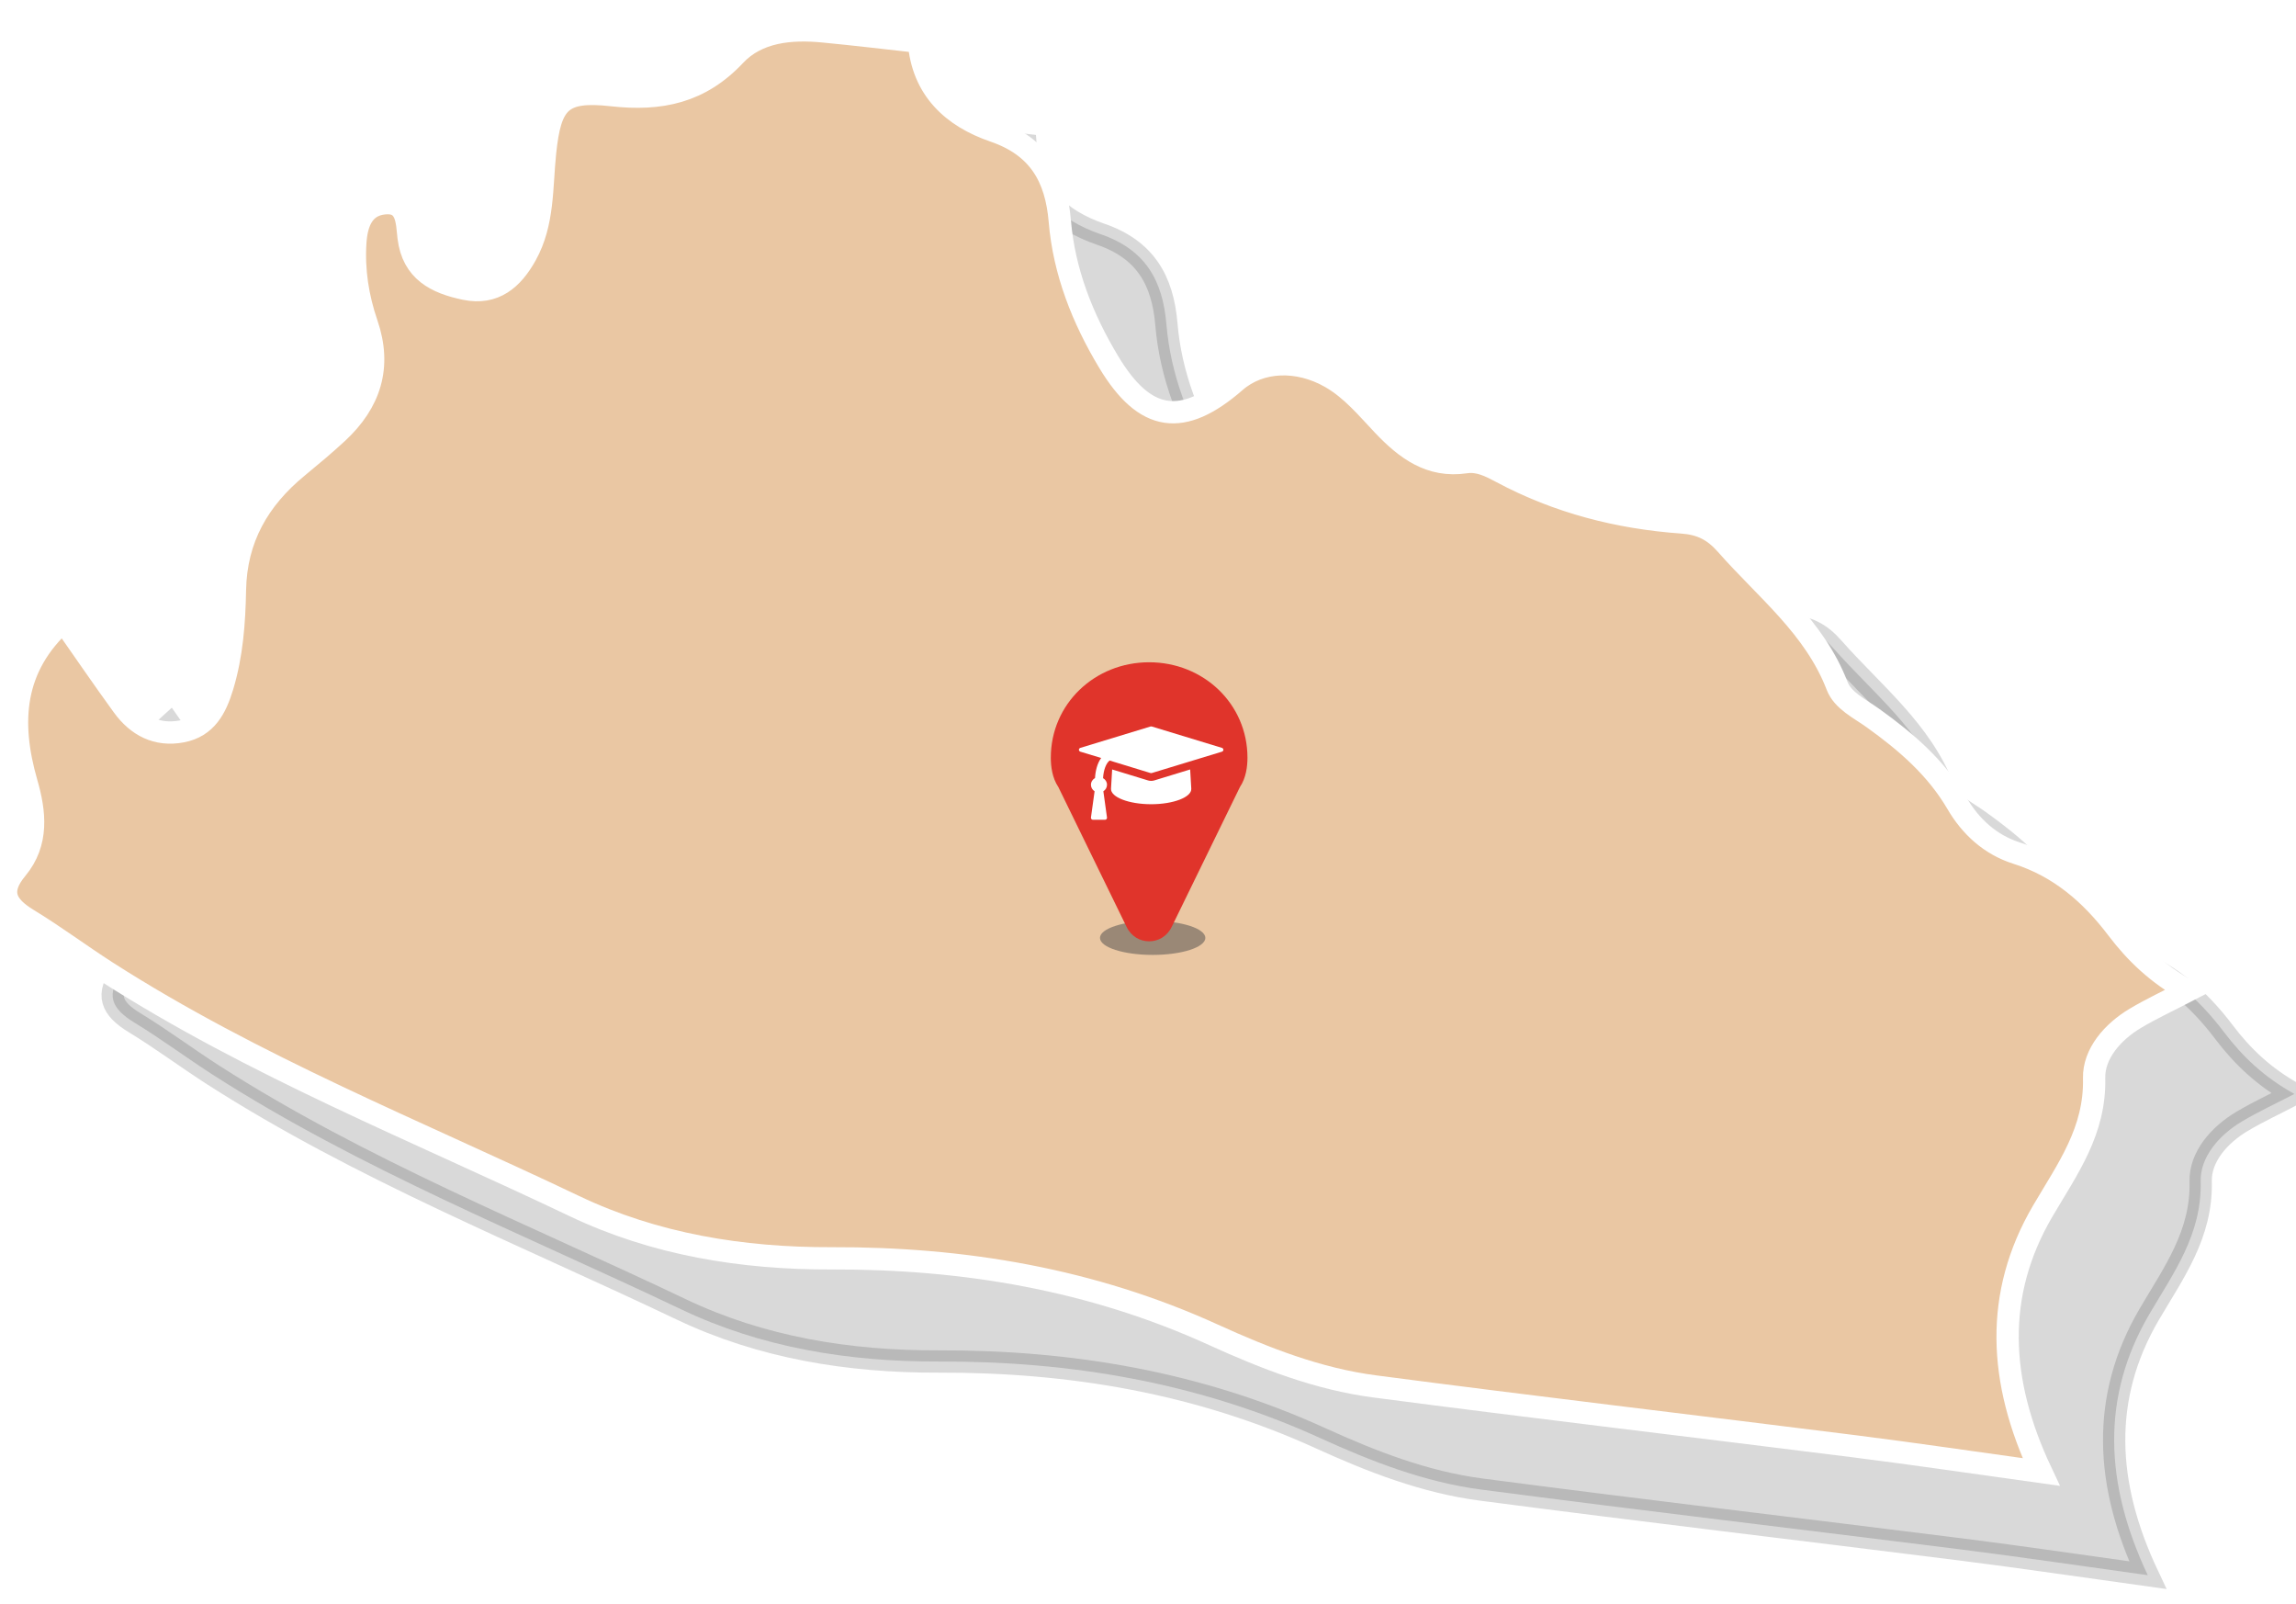 <?xml version="1.0" encoding="UTF-8"?>
<svg width="378px" height="264px" viewBox="0 0 378 264" version="1.1" xmlns="http://www.w3.org/2000/svg" xmlns:xlink="http://www.w3.org/1999/xlink">
    <!-- Generator: Sketch 51.2 (57519) - http://www.bohemiancoding.com/sketch -->
    <title>modal-maps</title>
    <desc>Created with Sketch.</desc>
    <defs>
        <filter x="-31.5%" y="-97.6%" width="163.0%" height="295.2%" filterUnits="objectBoundingBox" id="filter-1">
            <feGaussianBlur stdDeviation="1.822" in="SourceGraphic"></feGaussianBlur>
        </filter>
    </defs>
    <g id="modal-maps" stroke="none" stroke-width="1" fill="none" fill-rule="evenodd">
        <g id="inner-map-378x264">
            <g id="524" transform="translate(1, 5)">
                <path d="M376.738,175.048 C373.58,176.684 370.759,177.988 368.108,179.569 C364.351,181.801 361.211,185.42 361.307,189.43 C361.516,198.16 356.897,204.394 352.82,211.352 C344.844,224.989 345.52,239.27 352.593,254.252 C341.804,252.758 331.833,251.275 321.83,250.015 C295.511,246.703 269.155,243.609 242.851,240.161 C233.556,238.945 224.79,235.53 216.319,231.67 C196.323,222.557 175.259,219.007 153.446,219.084 C138.727,219.131 124.361,216.801 111.116,210.486 C85.186,198.127 58.367,187.484 34.068,171.907 C29.709,169.109 25.559,165.997 21.134,163.309 C17.399,161.041 16.228,158.671 19.305,154.967 C22.878,150.672 22.313,145.654 20.917,140.829 C18.038,130.84 18.619,121.749 26.973,114.225 C30.223,118.86 33.436,123.568 36.785,128.177 C39.15,131.428 42.371,133.141 46.491,132.356 C50.505,131.592 52.084,128.521 53.16,124.989 C54.739,119.799 55.125,114.426 55.227,109.087 C55.385,100.591 59.135,94.116 65.535,88.853 C67.764,87.008 70.005,85.153 72.127,83.184 C77.452,78.224 79.387,72.381 76.938,65.255 C75.462,60.953 74.749,56.471 75.05,51.873 C75.26,48.739 76.273,45.847 79.703,45.452 C83.669,44.988 83.522,48.571 83.82,51.04 C84.492,56.643 88.41,58.538 93.107,59.517 C97.954,60.525 100.947,57.881 103.132,53.955 C106.07,48.677 105.692,42.768 106.29,37.074 C107.164,28.754 108.905,26.708 117.307,27.643 C125.309,28.535 131.827,27.18 137.56,21.073 C141.269,17.121 146.777,16.632 152.12,17.15 C157.247,17.64 162.366,18.257 167.834,18.86 C168.425,26.672 173.368,31.204 180.198,33.546 C187.55,36.066 190.425,41.131 191.031,48.385 C191.733,56.741 194.795,64.441 199.088,71.574 C205.059,81.501 211.247,82.352 219.932,74.78 C223.99,71.241 230.225,70.993 235.62,74.083 C239.112,76.088 241.598,79.152 244.305,81.997 C247.988,85.858 251.995,88.929 257.859,88.053 C259.996,87.728 261.928,88.721 263.753,89.7 C273.033,94.664 283.014,97.22 293.451,97.965 C296.572,98.192 298.658,99.218 300.784,101.632 C307.299,109.035 315.286,115.197 318.999,124.85 C319.943,127.312 322.737,128.605 324.929,130.182 C330.339,134.065 335.311,138.323 338.756,144.218 C340.966,148.013 344.227,151.023 348.579,152.396 C355.6,154.616 360.789,159.116 365.133,164.854 C368.156,168.846 371.725,172.283 376.738,175.048 Z" id="Shape" stroke="#000000" stroke-width="3.669" fill="#000000" fill-rule="nonzero" opacity="0.15"></path>
                <path d="M359.194,158.068 C356.036,159.704 353.216,161.008 350.565,162.59 C346.808,164.821 343.668,168.441 343.764,172.451 C343.973,181.18 339.353,187.415 335.277,194.372 C327.301,208.01 327.976,222.291 335.049,237.272 C324.26,235.779 314.29,234.296 304.287,233.036 C277.968,229.723 251.612,226.63 225.307,223.182 C216.013,221.966 207.247,218.551 198.775,214.69 C178.78,205.578 157.716,202.027 135.902,202.104 C121.184,202.152 106.818,199.821 93.572,193.507 C67.642,181.147 40.824,170.504 16.524,154.927 C12.165,152.129 8.016,149.018 3.591,146.329 C-0.144,144.061 -1.316,141.691 1.762,137.988 C5.335,133.692 4.769,128.674 3.374,123.849 C0.495,113.86 1.075,104.77 9.43,97.246 C12.679,101.881 15.893,106.589 19.242,111.198 C21.607,114.448 24.827,116.161 28.948,115.376 C32.965,114.613 34.537,111.541 35.613,108.009 C37.192,102.819 37.581,97.447 37.68,92.107 C37.838,83.612 41.584,77.136 47.985,71.873 C50.217,70.029 52.454,68.173 54.576,66.205 C59.901,61.245 61.836,55.401 59.387,48.276 C57.911,43.973 57.198,39.492 57.499,34.893 C57.709,31.76 58.722,28.867 62.152,28.473 C66.118,28.009 65.971,31.592 66.269,34.061 C66.941,39.663 70.859,41.559 75.556,42.538 C80.403,43.546 83.396,40.901 85.581,36.975 C88.519,31.698 88.141,25.788 88.739,20.094 C89.613,11.774 91.354,9.729 99.756,10.664 C107.758,11.555 114.276,10.2 120.009,4.093 C123.718,0.142 129.226,-0.348 134.569,0.171 C139.696,0.66 144.815,1.277 150.283,1.88 C150.874,9.692 155.817,14.225 162.647,16.566 C169.999,19.086 172.875,24.152 173.481,31.405 C174.182,39.762 177.245,47.461 181.538,54.594 C187.509,64.521 193.696,65.372 202.381,57.801 C206.439,54.262 212.675,54.013 218.069,57.103 C221.562,59.108 224.048,62.173 226.754,65.018 C230.437,68.878 234.444,71.95 240.308,71.073 C242.446,70.748 244.377,71.742 246.202,72.721 C255.482,77.684 265.463,80.241 275.9,80.986 C279.021,81.212 281.107,82.238 283.234,84.653 C289.748,92.056 297.735,98.217 301.448,107.871 C302.392,110.332 305.186,111.625 307.379,113.203 C312.788,117.085 317.76,121.344 321.205,127.239 C323.415,131.034 326.676,134.043 331.028,135.416 C338.049,137.637 343.238,142.137 347.583,147.874 C350.612,151.866 354.182,155.303 359.194,158.068 Z" id="Shape" stroke="#FFFFFF" stroke-width="3.669" fill="#EAC7A3"></path>
            </g>
        </g>
        <g id="ic-section-info" transform="translate(173, 109)">
            <ellipse id="shadow" fill-opacity="0.5" fill="#4A4A4A" fill-rule="nonzero" style="mix-blend-mode: multiply;" filter="url(#filter-1)" cx="16.766" cy="45.365" rx="8.672" ry="2.8"></ellipse>
            <path d="M32.375,15.711 C32.375,17.132 32.154,19.016 31.13,20.546 L19.923,43.508 C19.16,45.118 17.705,45.925 16.188,45.925 C14.67,45.925 13.216,45.118 12.452,43.508 L1.245,20.546 C0.221,19.016 0,17.132 0,15.711 C0,6.847 7.24,0 16.188,0 C25.135,0 32.375,6.847 32.375,15.711 Z" id="ic-map-marker" fill="#E0342B" fill-rule="evenodd"></path>
            <path d="M22.939,17.642 L23.125,20.802 C23.208,22.213 20.162,23.363 16.518,23.363 C12.874,23.363 9.828,22.213 9.911,20.802 L10.097,17.642 L16.023,19.452 C16.188,19.502 16.353,19.522 16.518,19.522 C16.683,19.522 16.848,19.502 17.014,19.452 L22.939,17.642 Z M28.411,14.402 C28.411,14.542 28.318,14.662 28.184,14.712 L16.621,18.232 C16.58,18.242 16.549,18.242 16.518,18.242 C16.487,18.242 16.456,18.242 16.415,18.232 L9.684,16.172 C9.095,16.622 8.682,17.722 8.6,19.072 C8.992,19.292 9.25,19.692 9.25,20.162 C9.25,20.612 9.013,21.002 8.651,21.232 L9.25,25.563 C9.26,25.653 9.229,25.743 9.168,25.813 C9.106,25.883 9.013,25.923 8.92,25.923 L6.938,25.923 C6.845,25.923 6.752,25.883 6.69,25.813 C6.628,25.743 6.597,25.653 6.607,25.563 L7.206,21.232 C6.845,21.002 6.607,20.612 6.607,20.162 C6.607,19.682 6.886,19.272 7.278,19.052 C7.34,17.882 7.65,16.622 8.29,15.752 L4.852,14.712 C4.718,14.662 4.625,14.542 4.625,14.402 C4.625,14.262 4.718,14.142 4.852,14.092 L16.415,10.571 C16.456,10.561 16.487,10.561 16.518,10.561 C16.549,10.561 16.58,10.561 16.621,10.571 L28.184,14.092 C28.318,14.142 28.411,14.262 28.411,14.402 Z" id="ic-cap" fill="#FFFFFF" fill-rule="evenodd"></path>
        </g>
    </g>
</svg>